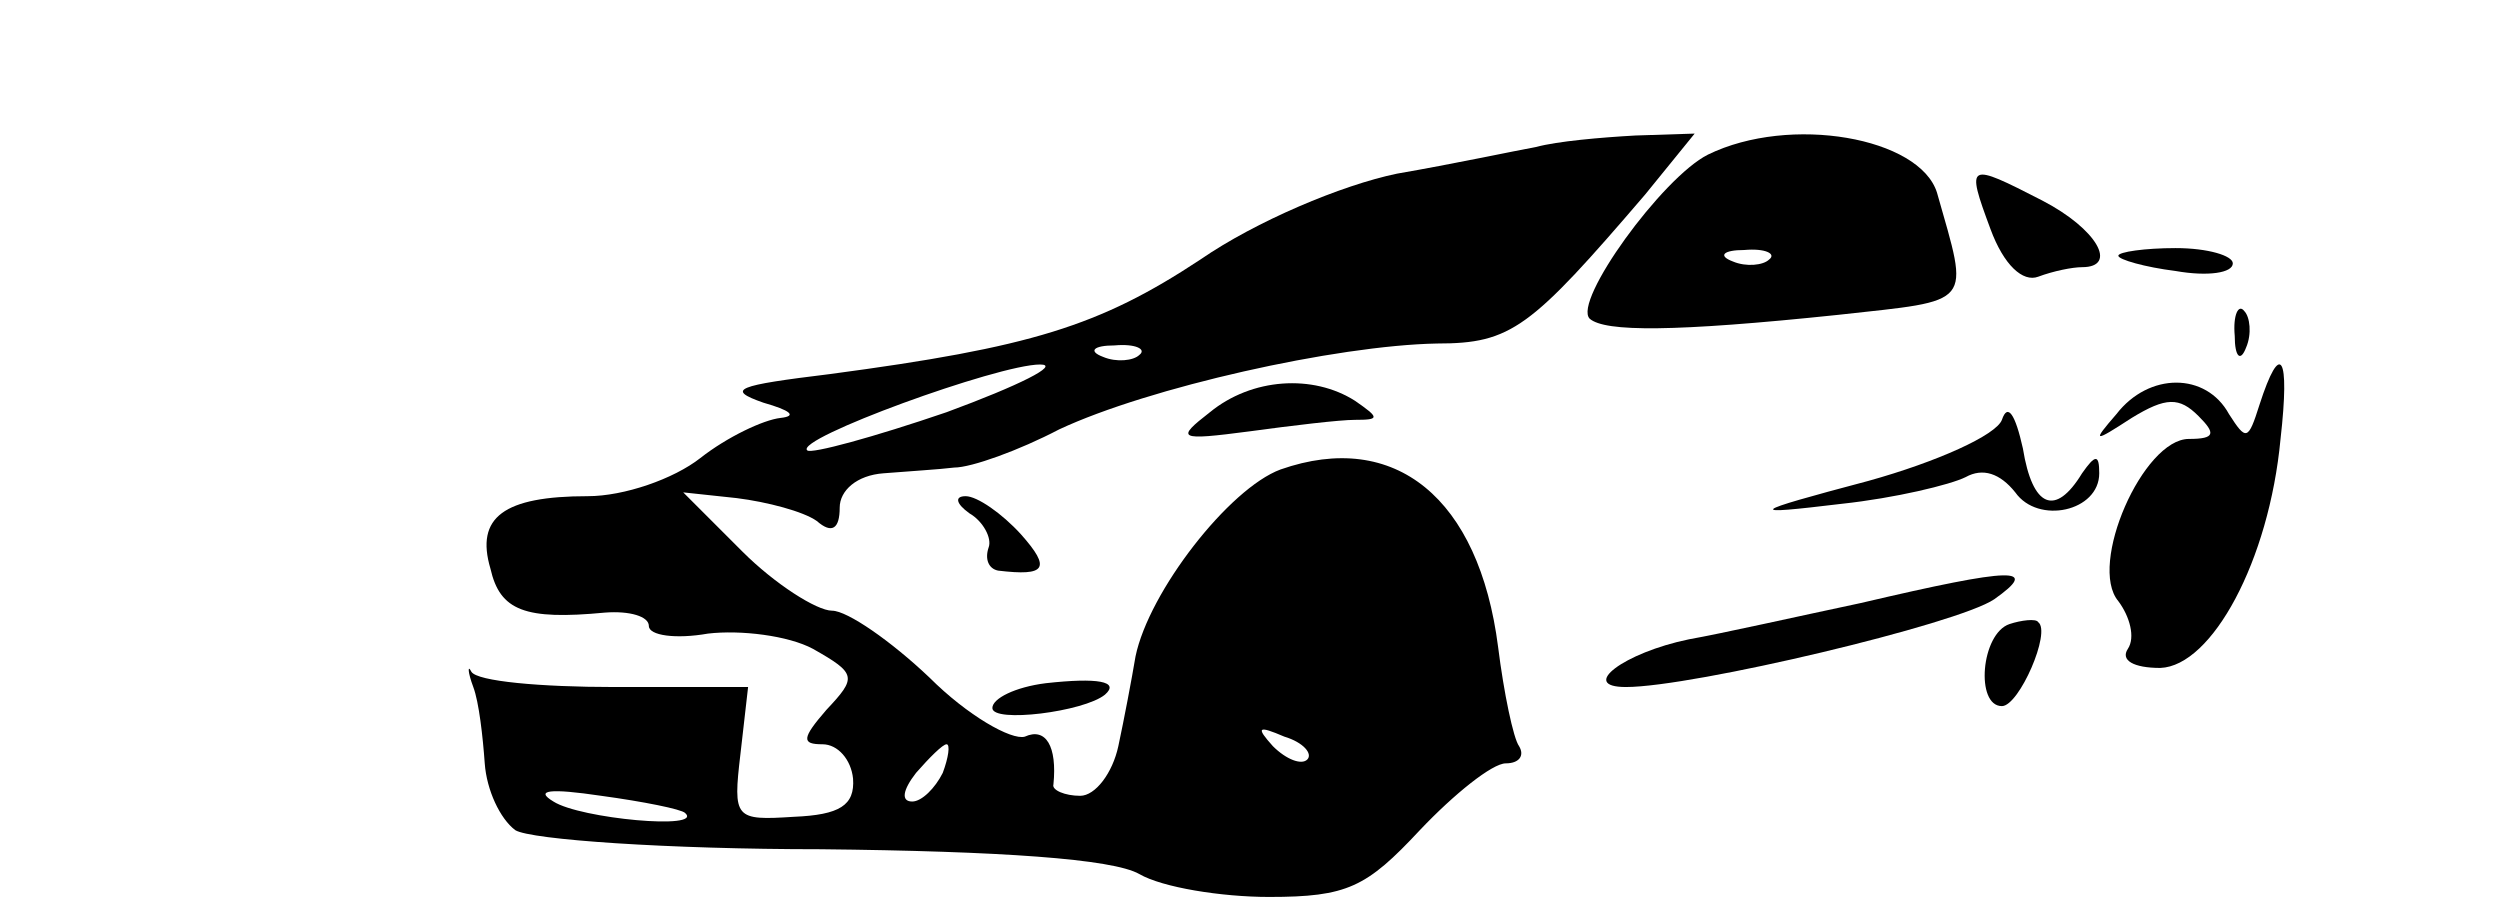 <?xml version="1.0" standalone="no"?>
<!DOCTYPE svg PUBLIC "-//W3C//DTD SVG 20010904//EN"
 "http://www.w3.org/TR/2001/REC-SVG-20010904/DTD/svg10.dtd">
<svg version="1.0" xmlns="http://www.w3.org/2000/svg"
 width="131pt" height="48pt" viewBox="0 0 131 48"
 preserveAspectRatio="xMidYMid meet">

<g transform="translate(0,48) scale(0.1,-0.1)"
fill="#000000" stroke="none">
<path d="M805 403 c-11 -2 -44 -9 -73 -14 -29 -6 -74 -25 -103 -45 -53 -35
-89 -46 -194 -60 -49 -6 -55 -8 -35 -15 14 -4 18 -7 9 -8 -9 -1 -28 -10 -42
-21 -14 -11 -40 -20 -59 -20 -44 0 -59 -11 -51 -38 5 -22 18 -27 60 -23 13 1
23 -2 23 -7 0 -5 14 -7 31 -4 17 2 42 -1 55 -8 23 -13 23 -15 7 -32 -13 -15
-13 -18 -2 -18 8 0 15 -8 16 -18 1 -14 -7 -19 -31 -20 -31 -2 -32 -1 -28 33
l4 35 -70 0 c-39 0 -72 3 -75 8 -2 4 -2 0 1 -8 3 -8 5 -26 6 -40 1 -14 8 -29
16 -35 8 -5 80 -10 160 -10 94 -1 153 -5 167 -13 12 -7 43 -12 68 -12 41 0 51
5 79 35 18 19 38 35 45 35 7 0 10 4 7 9 -3 4 -8 28 -11 52 -10 78 -54 114
-114 93 -27 -10 -69 -64 -76 -98 -2 -12 -6 -33 -9 -47 -3 -14 -12 -26 -20 -26
-8 0 -15 3 -14 6 2 20 -4 30 -15 25 -7 -2 -30 11 -50 31 -20 19 -43 35 -51 35
-8 0 -30 14 -47 31 l-31 31 28 -3 c16 -2 35 -7 42 -12 8 -7 12 -4 12 7 0 9 9
17 23 18 12 1 29 2 37 3 9 0 34 9 55 20 47 22 145 44 198 45 39 0 49 8 109 78
l26 32 -31 -1 c-18 -1 -41 -3 -52 -6z m-208 -109 c-3 -3 -12 -4 -19 -1 -8 3
-5 6 6 6 11 1 17 -2 13 -5z m-101 -30 c-38 -13 -71 -22 -73 -20 -7 6 100 45
122 45 11 0 -11 -11 -49 -25z m189 -182 c-3 -3 -11 0 -18 7 -9 10 -8 11 6 5
10 -3 15 -9 12 -12z m-191 -7 c-4 -8 -11 -15 -16 -15 -6 0 -5 6 2 15 7 8 14
15 16 15 2 0 1 -7 -2 -15z m-135 -21 c10 -9 -55 -3 -69 6 -10 6 -2 7 25 3 22
-3 42 -7 44 -9z"/>
<path d="M895 399 c-24 -12 -71 -77 -62 -86 8 -7 44 -7 130 2 72 8 69 4 52 64
-9 29 -77 41 -120 20z m32 -55 c-3 -3 -12 -4 -19 -1 -8 3 -5 6 6 6 11 1 17 -2
13 -5z"/>
<path d="M1043 360 c7 -19 17 -28 25 -25 8 3 18 5 23 5 19 0 8 20 -21 35 -39
20 -40 20 -27 -15z"/>
<path d="M1110 346 c0 -2 14 -6 30 -8 17 -3 30 -1 30 4 0 4 -13 8 -30 8 -16 0
-30 -2 -30 -4z"/>
<path d="M1171 304 c0 -11 3 -14 6 -6 3 7 2 16 -1 19 -3 4 -6 -2 -5 -13z"/>
<path d="M1184 268 c-6 -19 -7 -19 -16 -5 -12 22 -42 22 -59 0 -13 -15 -12
-15 8 -2 18 11 25 11 35 1 9 -9 9 -12 -5 -12 -24 0 -53 -66 -37 -85 6 -8 9
-19 5 -25 -4 -6 3 -10 17 -10 27 1 57 56 63 120 5 44 0 52 -11 18z"/>
<path d="M634 264 c-18 -14 -17 -15 21 -10 22 3 47 6 55 6 13 0 13 1 0 10 -22
14 -54 12 -76 -6z"/>
<path d="M1049 260 c-3 -8 -34 -22 -70 -32 -64 -17 -64 -18 -14 -12 28 3 57
10 65 14 9 5 18 2 26 -8 12 -17 44 -10 44 10 0 10 -2 10 -9 0 -14 -23 -26 -18
-31 13 -4 18 -8 24 -11 15z"/>
<path d="M508 211 c7 -4 12 -13 10 -18 -2 -6 0 -11 5 -12 25 -3 28 1 12 19
-10 11 -23 20 -29 20 -6 0 -5 -4 2 -9z"/>
<path d="M975 164 c-33 -7 -73 -16 -90 -19 -34 -7 -58 -25 -33 -25 35 0 174
33 193 46 24 17 11 17 -70 -2z"/>
<path d="M1053 153 c-15 -5 -18 -43 -4 -43 9 0 26 39 19 44 -1 2 -9 1 -15 -1z"/>
<path d="M548 122 c-16 -2 -28 -8 -28 -13 0 -8 48 -2 59 7 8 7 -4 9 -31 6z"/>
</g>
</svg>

